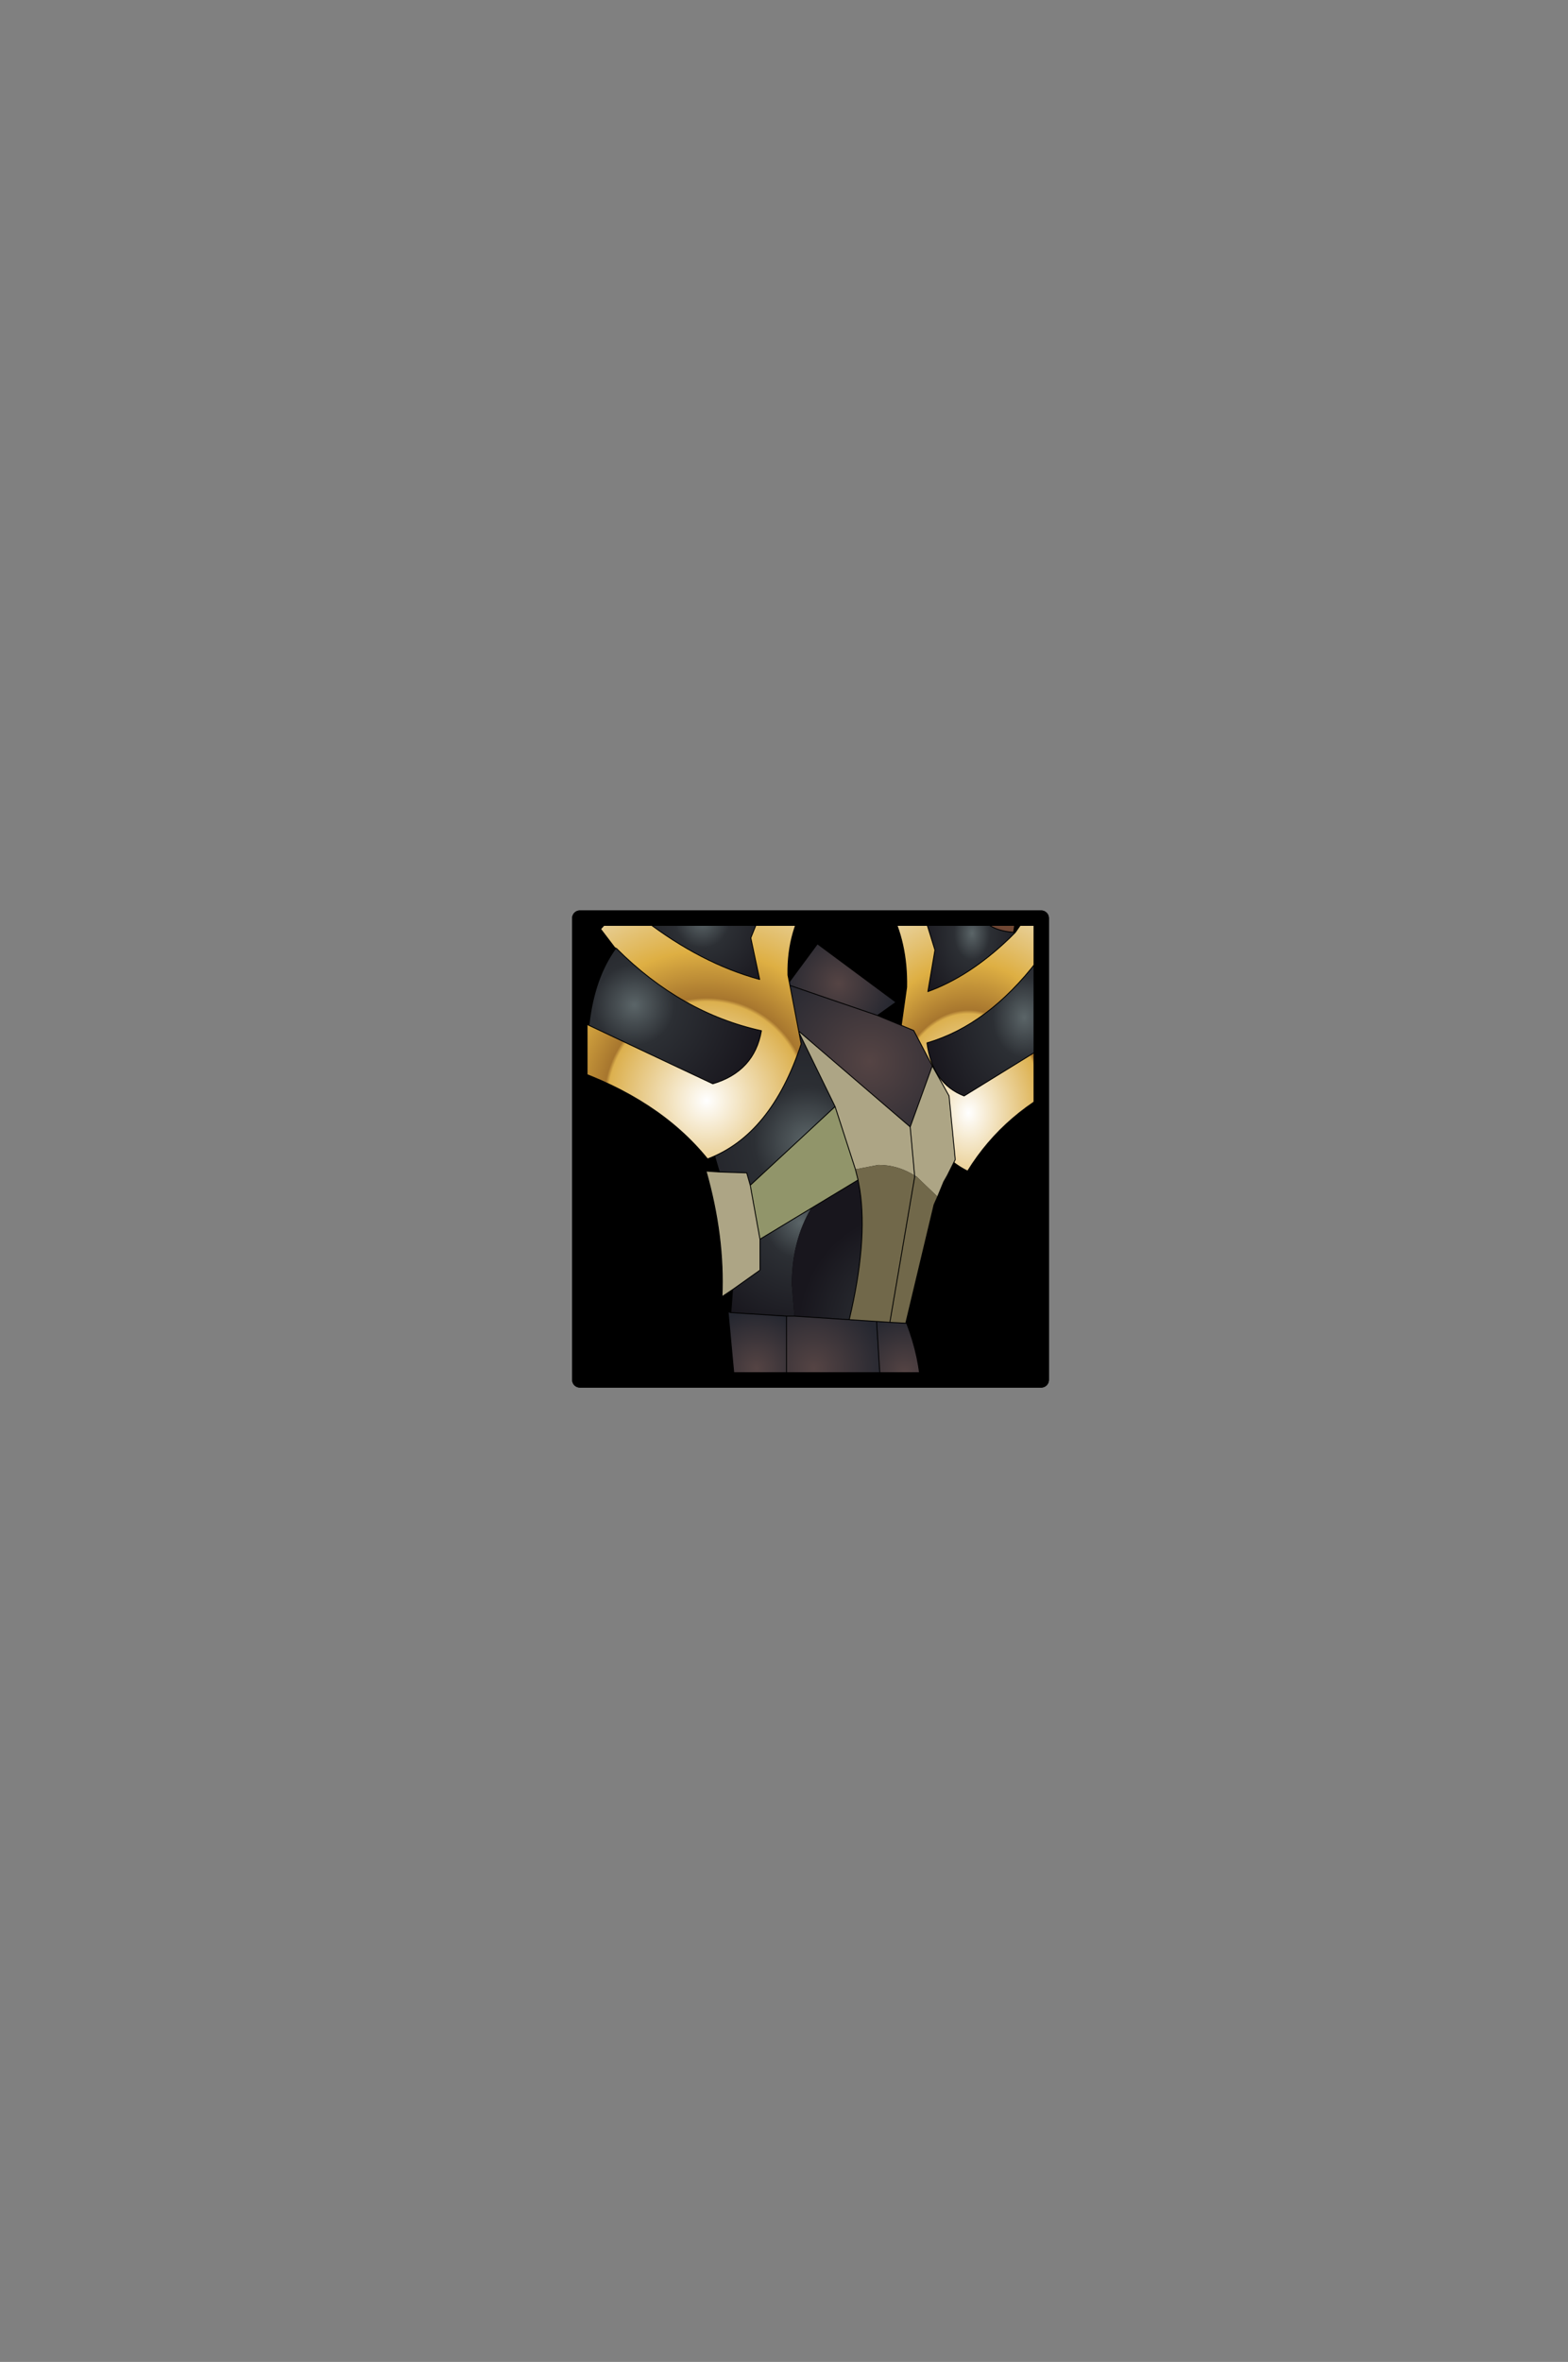 <?xml version="1.0" encoding="UTF-8" standalone="no"?>
<svg xmlns:ffdec="https://www.free-decompiler.com/flash" xmlns:xlink="http://www.w3.org/1999/xlink" ffdec:objectType="frame" height="306.9px" width="203.9px" xmlns="http://www.w3.org/2000/svg">
  <rect width="100%" height="100%" fill="#808080" stroke="none"/>
  <g transform="matrix(2.0, 0.0, 0.0, 2.0, 105.4, 149.3)">
    <use ffdec:characterId="1928" height="31.0" transform="matrix(1.0, 0.0, 0.0, 1.0, -15.5, -15.5)" width="31.0" xlink:href="#shape0"/>
    <clipPath id="clipPath0" transform="matrix(1.0, 0.0, 0.0, 1.0, 0.0, 0.0)">
      <path d="M15.0 -15.0 L15.0 15.0 -15.0 15.0 -15.0 -15.0 15.0 -15.0" fill="#33cc33" fill-rule="evenodd" stroke="none"/>
      <path d="M15.0 -15.0 L15.0 15.0 -15.0 15.0 -15.0 -15.0 15.0 -15.0 Z" fill="none" stroke="#000000" stroke-linecap="round" stroke-linejoin="round" stroke-width="1.0"/>
    </clipPath>
    <g clip-path="url(#clipPath0)">
      <use ffdec:characterId="609" height="64.0" transform="matrix(1.149, 0.0, 0.0, 1.149, -10.87, -23.613)" width="24.5" xlink:href="#sprite0"/>
      <use ffdec:characterId="601" height="21.8" transform="matrix(1.149, 0.0, 0.0, 1.149, -15.947, -24.403)" width="13.9" xlink:href="#sprite1"/>
    </g>
    <use ffdec:characterId="1912" height="31.0" transform="matrix(1.0, 0.0, 0.0, 1.0, -15.5, -15.5)" width="31.0" xlink:href="#shape4"/>
  </g>
  <defs>
    <g id="shape0" transform="matrix(1.0, 0.0, 0.0, 1.0, 15.5, 15.5)">
      <path d="M15.0 15.0 L-15.0 15.0 -15.0 -15.0 15.0 -15.0 15.0 15.0" fill="#000000" fill-rule="evenodd" stroke="none"/>
      <path d="M15.0 15.0 L-15.0 15.0 -15.0 -15.0 15.0 -15.0 15.0 15.0 Z" fill="none" stroke="#000000" stroke-linecap="round" stroke-linejoin="round" stroke-width="1.0"/>
    </g>
    <g id="sprite0" transform="matrix(1.0, 0.0, 0.0, 1.0, 9.9, 25.35)">
      <use ffdec:characterId="608" height="64.0" transform="matrix(1.0, 0.0, 0.0, 1.0, -9.9, -25.35)" width="24.5" xlink:href="#shape2"/>
    </g>
    <g id="shape2" transform="matrix(1.0, 0.0, 0.0, 1.0, 9.9, 25.35)">
      <path d="M6.0 -18.15 L7.3 -25.35 8.25 -25.15 7.9 -18.65 Q6.95 -18.65 6.0 -18.15" fill="url(#gradient0)" fill-rule="evenodd" stroke="none"/>
      <path d="M9.3 -17.8 L11.15 -24.2 12.05 -23.8 11.05 -17.05 Q9.8 -17.15 9.3 -17.8" fill="url(#gradient1)" fill-rule="evenodd" stroke="none"/>
      <path d="M11.15 -17.05 L11.95 -18.2 13.1 -16.55 12.45 -15.5 12.4 -15.45 Q9.6 -11.8 6.15 -10.8 6.45 -8.5 8.25 -7.8 L13.6 -11.1 13.65 -11.15 14.6 -10.55 14.45 -8.7 Q10.55 -6.95 8.45 -3.55 5.7 -4.9 4.45 -10.05 L5.0 -13.95 Q5.05 -16.5 4.0 -18.45 L5.65 -19.05 5.95 -18.15 6.6 -16.05 6.2 -13.7 Q8.55 -14.55 10.8 -16.7 L11.0 -16.9 11.15 -17.05" fill="url(#gradient2)" fill-rule="evenodd" stroke="none"/>
      <path d="M12.45 -15.45 Q13.35 -13.8 13.6 -11.2 L13.6 -11.1 8.25 -7.8 Q6.45 -8.5 6.15 -10.8 9.6 -11.8 12.4 -15.45 L12.45 -15.45" fill="url(#gradient3)" fill-rule="evenodd" stroke="none"/>
      <path d="M6.0 -18.15 Q6.95 -18.65 7.9 -18.65 L9.0 -18.45 9.3 -17.8 Q9.8 -17.15 11.05 -17.05 L11.15 -17.05 11.0 -16.9 10.8 -16.7 Q8.55 -14.55 6.2 -13.7 L6.6 -16.05 5.95 -18.15 6.0 -18.15" fill="url(#gradient4)" fill-rule="evenodd" stroke="none"/>
      <path d="M7.9 -18.65 L8.25 -25.15 7.3 -25.35 6.0 -18.15 Q6.95 -18.65 7.9 -18.65 L9.0 -18.45 9.3 -17.8 11.15 -24.2 12.05 -23.8 11.05 -17.05 11.15 -17.05 11.95 -18.2 13.1 -16.55 12.45 -15.5 12.45 -15.45 Q13.35 -13.8 13.6 -11.2 L13.65 -11.15 14.6 -10.55 14.45 -8.7 Q10.55 -6.95 8.45 -3.55 5.7 -4.9 4.45 -10.05 L5.0 -13.95 Q5.05 -16.5 4.0 -18.45 L5.65 -19.05 5.95 -18.15 6.0 -18.15 M11.15 -17.05 L11.0 -16.9 10.8 -16.7 Q8.55 -14.55 6.2 -13.7 L6.6 -16.05 5.95 -18.15 M12.4 -15.45 L12.45 -15.5 M13.6 -11.1 L8.25 -7.8 Q6.45 -8.5 6.15 -10.8 9.6 -11.8 12.4 -15.45 M13.65 -11.15 L13.6 -11.1 M11.05 -17.05 Q9.8 -17.15 9.3 -17.8" fill="none" stroke="#000000" stroke-linecap="round" stroke-linejoin="round" stroke-width="0.05"/>
      <path d="M-5.1 4.45 L-5.1 4.4 -4.95 4.45 -5.1 4.45" fill="url(#gradient5)" fill-rule="evenodd" stroke="none"/>
      <path d="M-5.85 -4.35 L-6.4 -5.55 -6.15 -5.6 -5.85 -4.35" fill="#333333" fill-rule="evenodd" stroke="none"/>
      <path d="M-6.2 -5.7 L-6.25 -5.7 -6.3 -5.7 -6.2 -5.7" fill="url(#gradient6)" fill-rule="evenodd" stroke="none"/>
      <path d="M5.8 8.8 L5.7 10.05 5.65 10.05 5.8 8.8" fill="url(#gradient7)" fill-rule="evenodd" stroke="none"/>
      <path d="M5.45 -3.2 L5.45 -3.3 5.55 -3.25 5.45 -3.2" fill="#5e5e5e" fill-rule="evenodd" stroke="none"/>
      <path d="M-1.95 -14.05 L-1.9 -12.65 -1.9 -12.15 Q-1.95 -10.55 -2.4 -9.3 -3.4 -6.7 -6.15 -5.6 L-6.2 -5.7 -6.3 -5.7 -9.9 -7.8 Q-9.9 -11.6 -5.2 -13.65 L-1.95 -14.05" fill="url(#gradient8)" fill-rule="evenodd" stroke="none"/>
      <path d="M3.35 -12.35 L5.4 -11.5 6.45 -9.5 5.2 -6.05 -1.15 -11.5 -1.9 -12.15 -1.9 -12.65 -1.95 -14.05 -1.75 -14.1 3.35 -12.35" fill="url(#gradient9)" fill-rule="evenodd" stroke="none"/>
      <path d="M3.35 -12.35 L-1.75 -14.1 -0.05 -16.4 4.4 -13.1 3.35 -12.35" fill="url(#gradient10)" fill-rule="evenodd" stroke="none"/>
      <path d="M-4.7 8.75 L-5.1 4.45 -4.95 4.45 -1.8 4.65 -1.8 9.1 -4.7 8.75" fill="url(#gradient11)" fill-rule="evenodd" stroke="none"/>
      <path d="M1.75 4.85 L3.3 4.95 3.6 9.8 -1.8 9.1 -1.8 4.65 -1.35 4.65 1.75 4.85" fill="url(#gradient12)" fill-rule="evenodd" stroke="none"/>
      <path d="M4.95 5.05 L5.0 5.05 Q5.75 7.0 5.8 8.8 L5.65 10.05 3.6 9.8 3.3 4.95 4.05 5.0 4.95 5.05" fill="url(#gradient13)" fill-rule="evenodd" stroke="none"/>
      <path d="M5.7 10.05 L5.8 10.05 5.95 13.05 2.15 16.45 -5.0 12.6 -4.7 8.75 -1.8 9.1 3.6 9.8 5.65 10.05 5.7 10.05" fill="url(#gradient14)" fill-rule="evenodd" stroke="none"/>
      <path d="M-4.95 4.45 L-4.85 3.15 -3.3 2.05 -3.3 0.3 -0.4 -1.45 Q-1.5 0.4 -1.5 2.85 L-1.35 4.65 -1.8 4.65 -4.95 4.45" fill="url(#gradient15)" fill-rule="evenodd" stroke="none"/>
      <path d="M-1.9 -12.15 L-1.15 -11.5 0.95 -7.2 -3.85 -2.75 -4.05 -3.45 -5.6 -3.5 -5.85 -4.35 -6.15 -5.6 Q-3.4 -6.7 -2.4 -9.3 -1.95 -10.55 -1.9 -12.15" fill="url(#gradient16)" fill-rule="evenodd" stroke="none"/>
      <path d="M2.25 -3.05 L2.35 -2.5 Q2.8 0.45 1.75 4.85 L-1.35 4.65 -1.5 2.85 Q-1.5 0.4 -0.4 -1.45 L2.25 -3.05" fill="url(#gradient17)" fill-rule="evenodd" stroke="none"/>
      <path d="M-1.15 -11.5 L5.2 -6.05 6.45 -9.5 7.4 -7.8 7.75 -4.2 7.3 -3.3 7.1 -2.95 6.75 -2.1 5.55 -3.25 5.45 -3.3 Q4.5 -3.9 3.4 -3.9 L2.1 -3.65 0.95 -7.2 -1.15 -11.5 M-4.85 3.15 L-5.45 3.55 Q-5.3 0.15 -6.35 -3.55 L-5.6 -3.5 -4.05 -3.45 -3.85 -2.75 -3.3 0.3 -3.3 2.05 -4.85 3.15 M5.2 -6.05 L5.45 -3.3 5.2 -6.05" fill="#ada585" fill-rule="evenodd" stroke="none"/>
      <path d="M2.1 -3.65 L2.25 -3.05 -0.4 -1.45 -3.3 0.3 -3.85 -2.75 0.95 -7.2 2.1 -3.65" fill="#91956a" fill-rule="evenodd" stroke="none"/>
      <path d="M6.75 -2.1 L6.55 -1.65 4.95 5.05 4.05 5.0 3.3 4.95 1.75 4.85 Q2.8 0.45 2.35 -2.5 L2.25 -3.05 2.1 -3.65 3.4 -3.9 Q4.5 -3.9 5.45 -3.3 L5.45 -3.2 5.55 -3.25 6.75 -2.1 M5.45 -3.2 L4.05 5.0 5.45 -3.2" fill="#71684a" fill-rule="evenodd" stroke="none"/>
      <path d="M6.45 -9.5 L5.4 -11.5 3.35 -12.35 -1.75 -14.1 -1.95 -14.05 -1.9 -12.65 -1.9 -12.15 -1.15 -11.5 5.2 -6.05 6.45 -9.5 7.4 -7.8 7.75 -4.2 7.3 -3.3 7.1 -2.95 6.75 -2.1 6.55 -1.65 4.95 5.05 5.0 5.05 Q5.75 7.0 5.8 8.8 L5.7 10.05 5.8 10.05 5.95 13.05 M-5.0 12.6 L-4.7 8.75 -5.1 4.45 -5.1 4.4 -4.95 4.45 -4.85 3.15 -5.45 3.55 Q-5.3 0.15 -6.35 -3.55 L-5.6 -3.5 -5.85 -4.35 -6.15 -5.6 -6.2 -5.7 -6.25 -5.7 -6.3 -5.7 -9.9 -7.8 Q-9.9 -11.6 -5.2 -13.65 L-1.95 -14.05 M2.25 -3.05 L2.35 -2.5 Q2.8 0.45 1.75 4.85 L3.3 4.95 4.05 5.0 5.45 -3.2 5.45 -3.3 5.2 -6.05 M2.1 -3.65 L2.25 -3.05 -0.4 -1.45 -3.3 0.3 -3.3 2.05 -4.85 3.15 M-1.35 4.65 L1.75 4.85 M0.95 -7.2 L2.1 -3.65 M3.35 -12.35 L4.4 -13.1 -0.05 -16.4 -1.75 -14.1 M4.05 5.0 L4.95 5.05 M5.65 10.05 L5.7 10.05 M5.65 10.05 L3.6 9.8 -1.8 9.1 -4.7 8.75 M3.3 4.95 L3.6 9.8 M-1.9 -12.15 Q-1.95 -10.55 -2.4 -9.3 -3.4 -6.7 -6.15 -5.6 M-3.85 -2.75 L-4.05 -3.45 -5.6 -3.5 M-1.35 4.65 L-1.8 4.65 -1.8 9.1 M-1.8 4.65 L-4.95 4.45 M-3.85 -2.75 L-3.3 0.3 M0.95 -7.2 L-3.85 -2.75 M-1.15 -11.5 L0.95 -7.2" fill="none" stroke="#000000" stroke-linecap="round" stroke-linejoin="round" stroke-width="0.05"/>
      <path d="M6.2 12.3 L4.8 12.3 4.15 9.9 5.55 10.05 6.2 12.3 M5.5 15.9 L6.9 15.6 Q7.55 19.2 8.6 22.6 L7.0 23.05 Q6.05 19.5 5.5 15.9 M1.05 16.55 Q1.45 20.35 2.4 23.95 L-1.25 24.55 -2.3 17.0 1.05 16.55 M4.8 30.2 Q6.4 33.5 7.8 36.95 L3.6 38.65 Q2.6 34.75 0.95 31.05 L4.8 30.2 M12.7 34.9 Q10.9 31.8 9.45 28.9 L11.15 28.4 14.6 34.1 Q13.55 34.4 12.7 34.9 M0.5 12.3 L-2.7 12.3 Q-2.85 10.5 -3.35 8.9 L-0.1 9.3 0.5 12.3" fill="#ada585" fill-rule="evenodd" stroke="none"/>
      <path d="M4.8 12.3 L6.2 12.3 6.9 15.6 5.5 15.9 4.8 12.3 M2.4 23.95 Q3.2 27.0 4.8 30.2 L0.95 31.05 Q-0.35 27.8 -1.25 24.55 L2.4 23.95 M9.45 28.9 Q7.75 26.0 7.0 23.05 L8.6 22.6 Q9.4 25.4 11.15 28.4 L9.45 28.9 M0.5 12.3 L1.05 16.55 -2.3 17.0 -2.7 12.3 0.5 12.3" fill="#91956a" fill-rule="evenodd" stroke="none"/>
      <path d="M4.15 9.9 L4.8 12.3 5.5 15.9 Q6.05 19.5 7.0 23.05 7.75 26.0 9.45 28.9 10.9 31.8 12.7 34.9 L7.8 36.95 Q6.4 33.5 4.8 30.2 3.2 27.0 2.4 23.95 1.45 20.35 1.05 16.55 L0.5 12.3 -0.1 9.3 4.15 9.9" fill="url(#gradient18)" fill-rule="evenodd" stroke="none"/>
      <path d="M4.8 12.3 L6.2 12.3 5.55 10.05 4.15 9.9 4.8 12.3 5.5 15.9 6.9 15.6 6.2 12.3 M1.05 16.55 Q1.45 20.35 2.4 23.95 3.2 27.0 4.8 30.2 6.4 33.5 7.8 36.95 L12.7 34.9 Q10.9 31.8 9.45 28.9 7.75 26.0 7.0 23.05 6.05 19.5 5.5 15.9 M8.6 22.6 L7.0 23.05 M6.9 15.6 Q7.55 19.2 8.6 22.6 9.4 25.4 11.15 28.4 L14.6 34.1 Q13.55 34.4 12.7 34.9 M1.05 16.55 L0.5 12.3 -2.7 12.3 -2.3 17.0 1.05 16.55 M0.95 31.05 L4.8 30.2 M7.8 36.95 L3.6 38.65 Q2.6 34.75 0.95 31.05 -0.35 27.8 -1.25 24.55 L-2.3 17.0 M9.45 28.9 L11.15 28.4 M-0.1 9.3 L-3.35 8.9 Q-2.85 10.5 -2.7 12.3 M4.15 9.9 L-0.1 9.3 0.5 12.3 M2.4 23.95 L-1.25 24.55" fill="none" stroke="#000000" stroke-linecap="round" stroke-linejoin="round" stroke-width="0.05"/>
    </g>
    <radialGradient cx="0" cy="0" gradientTransform="matrix(-0.007, 0.0, 0.0, 0.009, 8.0, -24.25)" gradientUnits="userSpaceOnUse" id="gradient0" r="819.2" spreadMethod="pad">
      <stop offset="0.0" stop-color="#c88a2f"/>
      <stop offset="1.0" stop-color="#643e35"/>
    </radialGradient>
    <radialGradient cx="0" cy="0" gradientTransform="matrix(-0.006, 0.0, 0.0, 0.008, 11.25, -23.0)" gradientUnits="userSpaceOnUse" id="gradient1" r="819.2" spreadMethod="pad">
      <stop offset="0.0" stop-color="#c88a2f"/>
      <stop offset="1.0" stop-color="#643e35"/>
    </radialGradient>
    <radialGradient cx="0" cy="0" gradientTransform="matrix(-0.012, 0.0, 0.0, 0.016, 8.5, -6.85)" gradientUnits="userSpaceOnUse" id="gradient2" r="819.2" spreadMethod="pad">
      <stop offset="0.0" stop-color="#ffffff"/>
      <stop offset="0.427" stop-color="#dcb04e"/>
      <stop offset="0.443" stop-color="#a7762e"/>
      <stop offset="0.647" stop-color="#deaf43"/>
      <stop offset="1.0" stop-color="#ecdebd"/>
    </radialGradient>
    <radialGradient cx="0" cy="0" gradientTransform="matrix(-0.007, 0.0, 0.0, 0.009, 11.65, -12.25)" gradientUnits="userSpaceOnUse" id="gradient3" r="819.2" spreadMethod="pad">
      <stop offset="0.0" stop-color="#5b6568"/>
      <stop offset="0.31" stop-color="#2c2f34"/>
      <stop offset="1.0" stop-color="#18161d"/>
    </radialGradient>
    <radialGradient cx="0" cy="0" gradientTransform="matrix(-0.004, 0.0, 0.0, 0.006, 8.7, -17.0)" gradientUnits="userSpaceOnUse" id="gradient4" r="819.2" spreadMethod="pad">
      <stop offset="0.0" stop-color="#5b6568"/>
      <stop offset="0.31" stop-color="#2c2f34"/>
      <stop offset="1.0" stop-color="#18161d"/>
    </radialGradient>
    <radialGradient cx="0" cy="0" gradientTransform="matrix(0.01, 4.0E-4, -5.0E-4, 0.01, 3.05, 6.65)" gradientUnits="userSpaceOnUse" id="gradient5" r="819.2" spreadMethod="pad">
      <stop offset="0.0" stop-color="#a89786"/>
      <stop offset="1.0" stop-color="#484037"/>
    </radialGradient>
    <radialGradient cx="0" cy="0" gradientTransform="matrix(0.008, 0.0, 0.0, 0.008, -4.5, -11.0)" gradientUnits="userSpaceOnUse" id="gradient6" r="819.2" spreadMethod="pad">
      <stop offset="0.0" stop-color="#454545"/>
      <stop offset="1.0" stop-color="#1b1b1b"/>
    </radialGradient>
    <radialGradient cx="0" cy="0" gradientTransform="matrix(0.01, 4.0E-4, -5.0E-4, 0.01, 3.05, 6.65)" gradientUnits="userSpaceOnUse" id="gradient7" r="819.2" spreadMethod="pad">
      <stop offset="0.0" stop-color="#a2a2a2"/>
      <stop offset="1.0" stop-color="#6a6a6a"/>
    </radialGradient>
    <radialGradient cx="0" cy="0" gradientTransform="matrix(0.008, 0.0, 0.0, 0.008, -7.85, -10.9)" gradientUnits="userSpaceOnUse" id="gradient8" r="819.2" spreadMethod="pad">
      <stop offset="0.0" stop-color="#554444"/>
      <stop offset="1.0" stop-color="#252730"/>
    </radialGradient>
    <radialGradient cx="0" cy="0" gradientTransform="matrix(0.008, 0.0, 0.0, 0.008, 2.9, -9.75)" gradientUnits="userSpaceOnUse" id="gradient9" r="819.2" spreadMethod="pad">
      <stop offset="0.0" stop-color="#554444"/>
      <stop offset="1.0" stop-color="#252730"/>
    </radialGradient>
    <radialGradient cx="0" cy="0" gradientTransform="matrix(0.004, 0.0, 0.0, 0.004, 1.15, -14.15)" gradientUnits="userSpaceOnUse" id="gradient10" r="819.2" spreadMethod="pad">
      <stop offset="0.0" stop-color="#554444"/>
      <stop offset="1.0" stop-color="#252730"/>
    </radialGradient>
    <radialGradient cx="0" cy="0" gradientTransform="matrix(0.004, 0.0, 0.0, 0.004, -3.5, 7.6)" gradientUnits="userSpaceOnUse" id="gradient11" r="819.2" spreadMethod="pad">
      <stop offset="0.0" stop-color="#554444"/>
      <stop offset="1.0" stop-color="#252730"/>
    </radialGradient>
    <radialGradient cx="0" cy="0" gradientTransform="matrix(0.005, 0.0, 0.0, 0.005, -0.25, 7.6)" gradientUnits="userSpaceOnUse" id="gradient12" r="819.2" spreadMethod="pad">
      <stop offset="0.0" stop-color="#554444"/>
      <stop offset="1.0" stop-color="#252730"/>
    </radialGradient>
    <radialGradient cx="0" cy="0" gradientTransform="matrix(0.004, 0.0, 0.0, 0.004, 4.9, 7.85)" gradientUnits="userSpaceOnUse" id="gradient13" r="819.2" spreadMethod="pad">
      <stop offset="0.0" stop-color="#554444"/>
      <stop offset="1.0" stop-color="#252730"/>
    </radialGradient>
    <radialGradient cx="0" cy="0" gradientTransform="matrix(0.012, 0.0, 0.0, 0.012, -4.0, 11.75)" gradientUnits="userSpaceOnUse" id="gradient14" r="819.2" spreadMethod="pad">
      <stop offset="0.0" stop-color="#554444"/>
      <stop offset="1.0" stop-color="#252730"/>
    </radialGradient>
    <radialGradient cx="0" cy="0" gradientTransform="matrix(0.008, 0.0, 0.0, 0.008, -1.0, -0.65)" gradientUnits="userSpaceOnUse" id="gradient15" r="819.2" spreadMethod="pad">
      <stop offset="0.0" stop-color="#5b6568"/>
      <stop offset="0.31" stop-color="#2c2f34"/>
      <stop offset="1.0" stop-color="#18161d"/>
    </radialGradient>
    <radialGradient cx="0" cy="0" gradientTransform="matrix(0.012, 0.0, 0.0, 0.012, -0.6, -5.25)" gradientUnits="userSpaceOnUse" id="gradient16" r="819.2" spreadMethod="pad">
      <stop offset="0.0" stop-color="#5b6568"/>
      <stop offset="0.31" stop-color="#2c2f34"/>
      <stop offset="1.0" stop-color="#18161d"/>
    </radialGradient>
    <radialGradient cx="0" cy="0" gradientTransform="matrix(0.008, 0.0, 0.0, 0.008, 5.4, 5.25)" gradientUnits="userSpaceOnUse" id="gradient17" r="819.2" spreadMethod="pad">
      <stop offset="0.0" stop-color="#5b6568"/>
      <stop offset="0.31" stop-color="#2c2f34"/>
      <stop offset="1.0" stop-color="#18161d"/>
    </radialGradient>
    <linearGradient gradientTransform="matrix(0.002, 0.017, -0.006, 6.0E-4, 6.45, 22.85)" gradientUnits="userSpaceOnUse" id="gradient18" spreadMethod="pad" x1="-819.2" x2="819.2">
      <stop offset="0.0" stop-color="#7c4d47"/>
      <stop offset="1.0" stop-color="#655845"/>
    </linearGradient>
    <g id="sprite1" transform="matrix(1.0, 0.0, 0.0, 1.0, 8.4, 15.85)">
      <use ffdec:characterId="600" height="21.8" transform="matrix(1.0, 0.0, 0.0, 1.0, -8.4, -15.85)" width="13.9" xlink:href="#shape3"/>
    </g>
    <g id="shape3" transform="matrix(1.0, 0.0, 0.0, 1.0, 8.4, 15.85)">
      <path d="M-5.05 -14.3 L-3.9 -14.7 -1.3 -8.05 -3.6 -7.1 -5.05 -14.3" fill="url(#gradient19)" fill-rule="evenodd" stroke="none"/>
      <path d="M3.1 -7.8 L0.45 -8.45 -0.05 -15.65 1.2 -15.85 3.1 -7.8" fill="url(#gradient20)" fill-rule="evenodd" stroke="none"/>
      <path d="M3.1 -7.8 L0.45 -8.45 -0.05 -15.65 1.2 -15.85 3.1 -7.8 M-5.05 -14.3 L-3.9 -14.7 -1.3 -8.05 -3.6 -7.1 -5.05 -14.3 Z" fill="none" stroke="#000000" stroke-linecap="round" stroke-linejoin="round" stroke-width="0.05"/>
      <path d="M2.95 -8.65 L2.1 -6.55 2.6 -4.2 Q-0.7 -5.1 -3.9 -7.55 -1.45 -7.65 -1.05 -8.95 0.95 -9.45 2.95 -8.65" fill="url(#gradient21)" fill-rule="evenodd" stroke="none"/>
      <path d="M-5.5 -5.95 Q-1.85 -2.3 2.7 -1.3 2.3 1.0 -0.05 1.7 L-7.05 -1.6 -7.05 -1.7 Q-6.75 -4.3 -5.55 -5.95 L-5.5 -5.95" fill="url(#gradient22)" fill-rule="evenodd" stroke="none"/>
      <path d="M2.95 -8.65 L3.35 -9.55 5.5 -8.95 Q4.15 -7.0 4.2 -4.45 L4.95 -0.55 Q3.25 4.6 -0.35 5.95 -3.1 2.55 -8.2 0.8 L-8.4 -1.05 -7.15 -1.65 -7.05 -1.6 -0.05 1.7 Q2.3 1.0 2.7 -1.3 -1.85 -2.3 -5.5 -5.95 L-5.6 -6.0 -6.4 -7.05 -4.9 -8.7 -3.9 -7.55 Q-0.7 -5.1 2.6 -4.2 L2.1 -6.55 2.95 -8.65" fill="url(#gradient23)" fill-rule="evenodd" stroke="none"/>
      <path d="M-7.05 -1.6 L-7.15 -1.65 -8.4 -1.05 -8.2 0.8 Q-3.1 2.55 -0.35 5.95 3.25 4.6 4.95 -0.55 L4.2 -4.45 Q4.15 -7.0 5.5 -8.95 L3.35 -9.55 2.95 -8.65 2.1 -6.55 2.6 -4.2 Q-0.7 -5.1 -3.9 -7.55 L-4.9 -8.7 -6.4 -7.05 -5.6 -6.0 -5.5 -5.95 Q-1.85 -2.3 2.7 -1.3 2.3 1.0 -0.05 1.7 L-7.05 -1.6 M-7.05 -1.7 L-7.15 -1.65 M2.95 -8.65 Q0.95 -9.45 -1.05 -8.95 -1.45 -7.65 -3.9 -7.55 M-5.55 -5.95 Q-6.75 -4.3 -7.05 -1.7 M-5.6 -6.0 L-5.55 -5.95" fill="none" stroke="#000000" stroke-linecap="round" stroke-linejoin="round" stroke-width="0.05"/>
    </g>
    <radialGradient cx="0" cy="0" gradientTransform="matrix(0.008, 0.0, 0.0, 0.008, -4.0, -13.5)" gradientUnits="userSpaceOnUse" id="gradient19" r="819.2" spreadMethod="pad">
      <stop offset="0.0" stop-color="#c88a2f"/>
      <stop offset="1.0" stop-color="#643e35"/>
    </radialGradient>
    <radialGradient cx="0" cy="0" gradientTransform="matrix(0.009, 0.0, 0.0, 0.009, 0.25, -14.75)" gradientUnits="userSpaceOnUse" id="gradient20" r="819.2" spreadMethod="pad">
      <stop offset="0.0" stop-color="#c88a2f"/>
      <stop offset="1.0" stop-color="#643e35"/>
    </radialGradient>
    <radialGradient cx="0" cy="0" gradientTransform="matrix(0.006, 0.0, 0.0, 0.006, -0.65, -7.5)" gradientUnits="userSpaceOnUse" id="gradient21" r="819.2" spreadMethod="pad">
      <stop offset="0.0" stop-color="#5b6568"/>
      <stop offset="0.31" stop-color="#2c2f34"/>
      <stop offset="1.0" stop-color="#18161d"/>
    </radialGradient>
    <radialGradient cx="0" cy="0" gradientTransform="matrix(0.009, 0.0, 0.0, 0.009, -4.5, -2.75)" gradientUnits="userSpaceOnUse" id="gradient22" r="819.2" spreadMethod="pad">
      <stop offset="0.0" stop-color="#5b6568"/>
      <stop offset="0.31" stop-color="#2c2f34"/>
      <stop offset="1.0" stop-color="#18161d"/>
    </radialGradient>
    <radialGradient cx="0" cy="0" gradientTransform="matrix(0.016, 0.0, 0.0, 0.016, -0.4, 2.65)" gradientUnits="userSpaceOnUse" id="gradient23" r="819.2" spreadMethod="pad">
      <stop offset="0.0" stop-color="#ffffff"/>
      <stop offset="0.427" stop-color="#dcb04e"/>
      <stop offset="0.443" stop-color="#a7762e"/>
      <stop offset="0.647" stop-color="#deaf43"/>
      <stop offset="1.0" stop-color="#ecdebd"/>
    </radialGradient>
    <g id="shape4" transform="matrix(1.0, 0.0, 0.0, 1.0, 15.5, 15.5)">
      <path d="M15.0 15.0 L-15.0 15.0 -15.0 -15.0 15.0 -15.0 15.0 15.0 Z" fill="none" stroke="#000000" stroke-linecap="round" stroke-linejoin="round" stroke-width="1.0"/>
    </g>
  </defs>
</svg>

